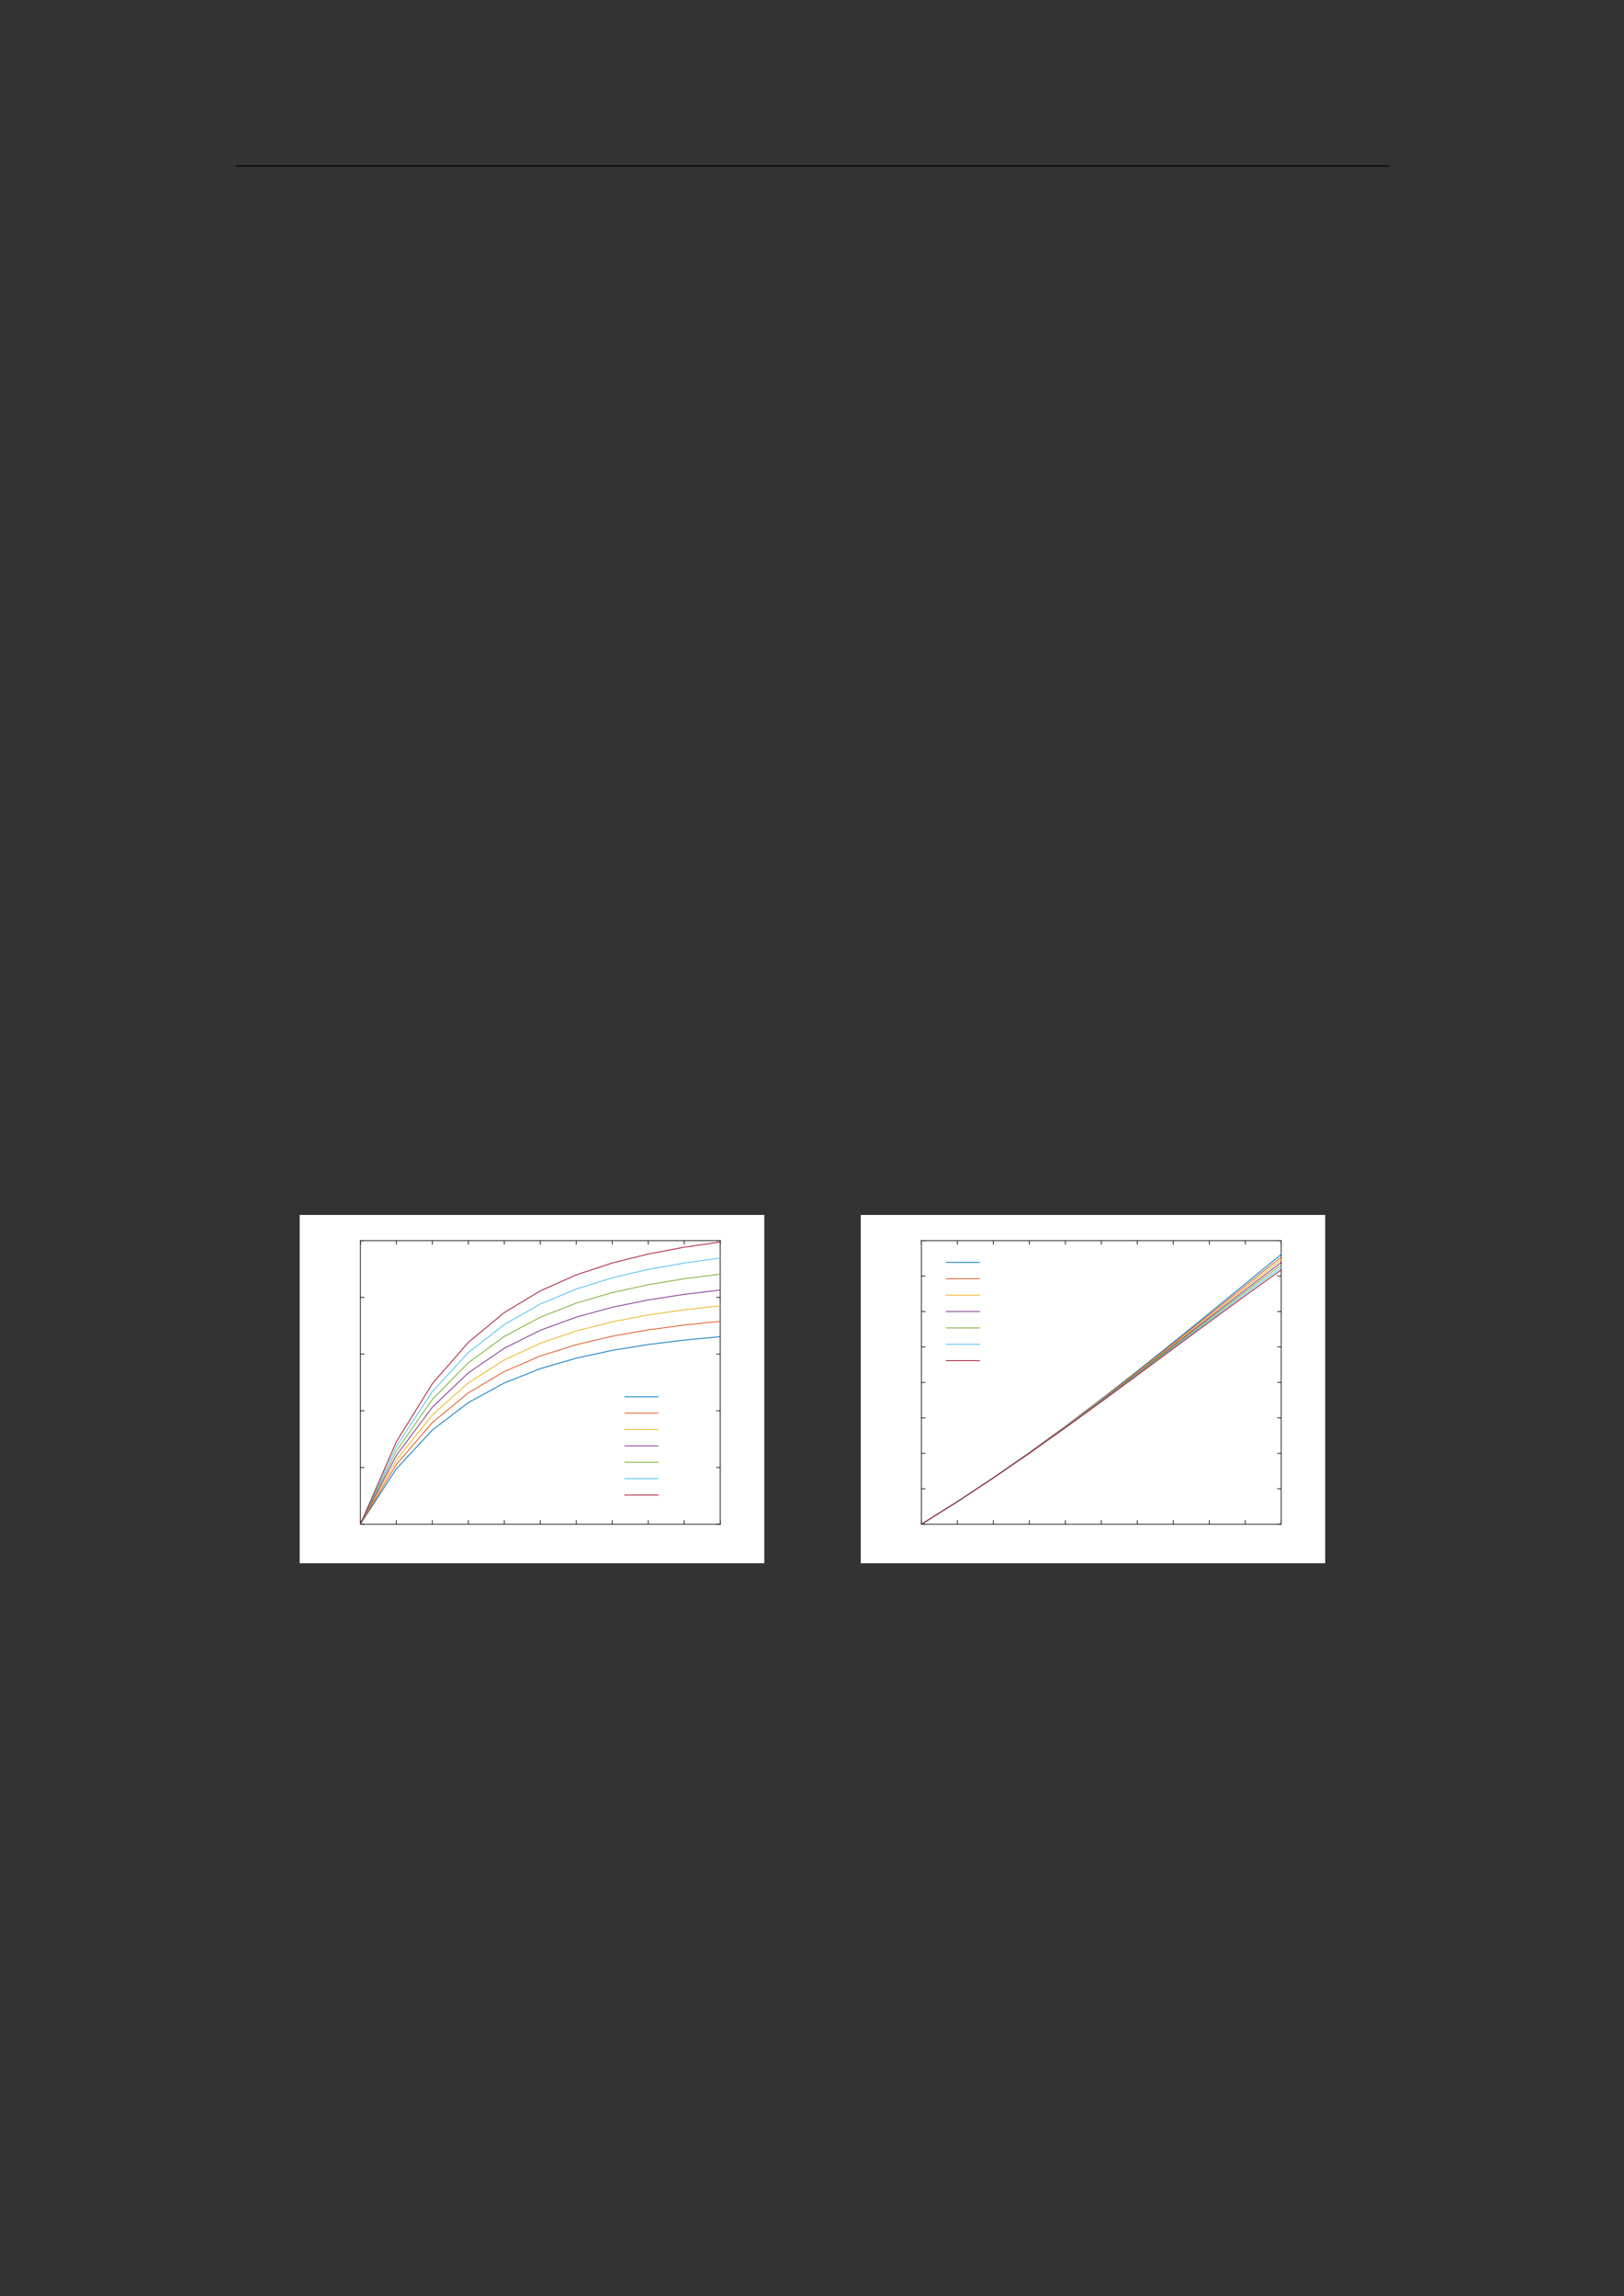<svg xmlns="http://www.w3.org/2000/svg" xmlns:xlink="http://www.w3.org/1999/xlink" id="body_19" preserveAspectRatio="xMinYMin meet" viewBox="0 0 793 1121"><rect x="0" y="0" width="793" height="1121" fill="#333333" stroke="none"/><defs><clipPath id="1"><path d="M0 841L0 -0.89L0 -0.89L595.276 -0.89L595.276 -0.89L595.276 841L595.276 841L0 841z" /></clipPath><clipPath id="2"><path d="M109.841 572.551L279.92 572.551L279.92 572.551L279.92 444.992L279.92 444.992L109.841 444.992z" /></clipPath><clipPath id="3"><path d="M315.355 572.551L485.434 572.551L485.434 572.551L485.434 444.992L485.434 444.992L315.355 444.992z" /></clipPath></defs><g transform="matrix(1.333 0 0 1.333 0 0)"><g><g clip-path="url(#1)"><path transform="matrix(1 0 0 -1 0 841)" d="M86.4 780.197L508.876 780.197" stroke="#000000" stroke-width="0.398" fill="none" /><g clip-path="url(#2)"><path transform="matrix(1 0 0 -1 0 841)" d="M109.841 268.449L279.92 268.449L279.92 268.449L279.92 396.008L279.92 396.008L109.841 396.008z" stroke="none" fill="#FFFFFF" fill-rule="winding" /><path transform="matrix(1 0 0 -1 0 841)" d="M109.841 268.449L279.92 268.449L279.92 268.449L279.92 396.008L279.92 396.008L109.841 396.008z" stroke="none" fill="#FFFFFF" fill-rule="winding" /><path transform="matrix(1 0 0 -1 0 841)" d="M132.012 282.724L263.823 282.724L263.823 282.724L263.823 386.593L263.823 386.593L132.012 386.593z" stroke="none" fill="#FFFFFF" fill-rule="winding" /><path transform="matrix(1 0 0 -1 0 841)" d="M132.012 282.724L263.823 282.724" stroke="#262626" stroke-width="0.304" stroke-linecap="square" fill="none" /><path transform="matrix(1 0 0 -1 0 841)" d="M132.012 386.593L263.823 386.593" stroke="#262626" stroke-width="0.304" stroke-linecap="square" fill="none" /><path transform="matrix(1 0 0 -1 0 841)" d="M132.012 282.724L132.012 284.042" stroke="#262626" stroke-width="0.304" stroke-linecap="square" fill="none" /><path transform="matrix(1 0 0 -1 0 841)" d="M132.012 386.593L132.012 385.275" stroke="#262626" stroke-width="0.304" stroke-linecap="square" fill="none" /><path transform="matrix(1 0 0 -1 0 841)" d="M145.193 282.724L145.193 284.042" stroke="#262626" stroke-width="0.304" stroke-linecap="square" fill="none" /><path transform="matrix(1 0 0 -1 0 841)" d="M145.193 386.593L145.193 385.275" stroke="#262626" stroke-width="0.304" stroke-linecap="square" fill="none" /><path transform="matrix(1 0 0 -1 0 841)" d="M158.374 282.724L158.374 284.042" stroke="#262626" stroke-width="0.304" stroke-linecap="square" fill="none" /><path transform="matrix(1 0 0 -1 0 841)" d="M158.374 386.593L158.374 385.275" stroke="#262626" stroke-width="0.304" stroke-linecap="square" fill="none" /><path transform="matrix(1 0 0 -1 0 841)" d="M171.555 282.724L171.555 284.042" stroke="#262626" stroke-width="0.304" stroke-linecap="square" fill="none" /><path transform="matrix(1 0 0 -1 0 841)" d="M171.555 386.593L171.555 385.275" stroke="#262626" stroke-width="0.304" stroke-linecap="square" fill="none" /><path transform="matrix(1 0 0 -1 0 841)" d="M184.737 282.724L184.737 284.042" stroke="#262626" stroke-width="0.304" stroke-linecap="square" fill="none" /><path transform="matrix(1 0 0 -1 0 841)" d="M184.737 386.593L184.737 385.275" stroke="#262626" stroke-width="0.304" stroke-linecap="square" fill="none" /><path transform="matrix(1 0 0 -1 0 841)" d="M197.918 282.724L197.918 284.042" stroke="#262626" stroke-width="0.304" stroke-linecap="square" fill="none" /><path transform="matrix(1 0 0 -1 0 841)" d="M197.918 386.593L197.918 385.275" stroke="#262626" stroke-width="0.304" stroke-linecap="square" fill="none" /><path transform="matrix(1 0 0 -1 0 841)" d="M211.099 282.724L211.099 284.042" stroke="#262626" stroke-width="0.304" stroke-linecap="square" fill="none" /><path transform="matrix(1 0 0 -1 0 841)" d="M211.099 386.593L211.099 385.275" stroke="#262626" stroke-width="0.304" stroke-linecap="square" fill="none" /><path transform="matrix(1 0 0 -1 0 841)" d="M224.28 282.724L224.28 284.042" stroke="#262626" stroke-width="0.304" stroke-linecap="square" fill="none" /><path transform="matrix(1 0 0 -1 0 841)" d="M224.28 386.593L224.28 385.275" stroke="#262626" stroke-width="0.304" stroke-linecap="square" fill="none" /><path transform="matrix(1 0 0 -1 0 841)" d="M237.461 282.724L237.461 284.042" stroke="#262626" stroke-width="0.304" stroke-linecap="square" fill="none" /><path transform="matrix(1 0 0 -1 0 841)" d="M237.461 386.593L237.461 385.275" stroke="#262626" stroke-width="0.304" stroke-linecap="square" fill="none" /><path transform="matrix(1 0 0 -1 0 841)" d="M250.642 282.724L250.642 284.042" stroke="#262626" stroke-width="0.304" stroke-linecap="square" fill="none" /><path transform="matrix(1 0 0 -1 0 841)" d="M250.642 386.593L250.642 385.275" stroke="#262626" stroke-width="0.304" stroke-linecap="square" fill="none" /><path transform="matrix(1 0 0 -1 0 841)" d="M263.823 282.724L263.823 284.042" stroke="#262626" stroke-width="0.304" stroke-linecap="square" fill="none" /><path transform="matrix(1 0 0 -1 0 841)" d="M263.823 386.593L263.823 385.275" stroke="#262626" stroke-width="0.304" stroke-linecap="square" fill="none" /><path transform="matrix(1 0 0 -1 0 841)" d="M132.012 282.724L132.012 386.593" stroke="#262626" stroke-width="0.304" stroke-linecap="square" fill="none" /><path transform="matrix(1 0 0 -1 0 841)" d="M263.823 282.724L263.823 386.593" stroke="#262626" stroke-width="0.304" stroke-linecap="square" fill="none" /><path transform="matrix(1 0 0 -1 0 841)" d="M132.012 282.724L133.33 282.724" stroke="#262626" stroke-width="0.304" stroke-linecap="square" fill="none" /><path transform="matrix(1 0 0 -1 0 841)" d="M263.823 282.724L262.505 282.724" stroke="#262626" stroke-width="0.304" stroke-linecap="square" fill="none" /><path transform="matrix(1 0 0 -1 0 841)" d="M132.012 303.497L133.33 303.497" stroke="#262626" stroke-width="0.304" stroke-linecap="square" fill="none" /><path transform="matrix(1 0 0 -1 0 841)" d="M263.823 303.497L262.505 303.497" stroke="#262626" stroke-width="0.304" stroke-linecap="square" fill="none" /><path transform="matrix(1 0 0 -1 0 841)" d="M132.012 324.271L133.33 324.271" stroke="#262626" stroke-width="0.304" stroke-linecap="square" fill="none" /><path transform="matrix(1 0 0 -1 0 841)" d="M263.823 324.271L262.505 324.271" stroke="#262626" stroke-width="0.304" stroke-linecap="square" fill="none" /><path transform="matrix(1 0 0 -1 0 841)" d="M132.012 345.045L133.33 345.045" stroke="#262626" stroke-width="0.304" stroke-linecap="square" fill="none" /><path transform="matrix(1 0 0 -1 0 841)" d="M263.823 345.045L262.505 345.045" stroke="#262626" stroke-width="0.304" stroke-linecap="square" fill="none" /><path transform="matrix(1 0 0 -1 0 841)" d="M132.012 365.819L133.33 365.819" stroke="#262626" stroke-width="0.304" stroke-linecap="square" fill="none" /><path transform="matrix(1 0 0 -1 0 841)" d="M263.823 365.819L262.505 365.819" stroke="#262626" stroke-width="0.304" stroke-linecap="square" fill="none" /><path transform="matrix(1 0 0 -1 0 841)" d="M132.012 386.593L133.33 386.593" stroke="#262626" stroke-width="0.304" stroke-linecap="square" fill="none" /><path transform="matrix(1 0 0 -1 0 841)" d="M263.823 386.593L262.505 386.593" stroke="#262626" stroke-width="0.304" stroke-linecap="square" fill="none" /><path transform="matrix(1 0 0 -1 0 841)" d="M132.012 282.724L145.193 303.019L145.193 303.019L158.374 317.21L158.374 317.21L171.555 327.262L171.555 327.262L184.737 334.472L184.737 334.472L197.918 339.707L197.918 339.707L211.099 343.553L211.099 343.553L224.28 346.409L224.28 346.409L237.461 348.552L237.461 348.552L250.642 350.176L250.642 350.176L263.823 351.418" stroke="#0072BD" stroke-width="0.304" stroke-linecap="square" fill="none" /><path transform="matrix(1 0 0 -1 0 841)" d="M132.012 282.724L145.193 304.635L145.193 304.635L158.374 319.974L158.374 319.974L171.555 330.85L171.555 330.85L184.737 338.657L184.737 338.657L197.918 344.33L197.918 344.33L211.099 348.498L211.099 348.498L224.28 351.596L224.28 351.596L237.461 353.922L237.461 353.922L250.642 355.684L250.642 355.684L263.823 357.032" stroke="#D95319" stroke-width="0.304" stroke-linecap="square" fill="none" /><path transform="matrix(1 0 0 -1 0 841)" d="M132.012 282.724L145.193 306.269L145.193 306.269L158.374 322.774L158.374 322.774L171.555 334.486L171.555 334.486L184.737 342.901L184.737 342.901L197.918 349.017L197.918 349.017L211.099 353.516L211.099 353.516L224.28 356.859L224.28 356.859L237.461 359.37L237.461 359.37L250.642 361.274L250.642 361.274L263.823 362.731" stroke="#EDB120" stroke-width="0.304" stroke-linecap="square" fill="none" /><path transform="matrix(1 0 0 -1 0 841)" d="M132.012 282.724L145.193 307.92L145.193 307.92L158.374 325.602L158.374 325.602L171.555 338.162L171.555 338.162L184.737 347.191L184.737 347.191L197.918 353.76L197.918 353.76L211.099 358.592L211.099 358.592L224.28 362.186L224.28 362.186L237.461 364.886L237.461 364.886L250.642 366.933L250.642 366.933L263.823 368.5" stroke="#7E2F8E" stroke-width="0.304" stroke-linecap="square" fill="none" /><path transform="matrix(1 0 0 -1 0 841)" d="M132.012 282.724L145.193 309.581L145.193 309.581L158.374 328.452L158.374 328.452L171.555 341.868L171.555 341.868L184.737 351.52L184.737 351.52L197.918 358.545L197.918 358.545L211.099 363.716L211.099 363.716L224.28 367.562L224.28 367.562L237.461 370.454L237.461 370.454L250.642 372.647L250.642 372.647L263.823 374.326" stroke="#77AC30" stroke-width="0.304" stroke-linecap="square" fill="none" /><path transform="matrix(1 0 0 -1 0 841)" d="M132.012 282.724L145.193 311.251L145.193 311.251L158.374 331.318L158.374 331.318L171.555 345.596L171.555 345.596L184.737 355.876L184.737 355.876L197.918 363.362L197.918 363.362L211.099 368.875L211.099 368.875L224.28 372.978L224.28 372.978L237.461 376.062L237.461 376.062L250.642 378.403L250.642 378.403L263.823 380.196" stroke="#4DBEEE" stroke-width="0.304" stroke-linecap="square" fill="none" /><path transform="matrix(1 0 0 -1 0 841)" d="M132.012 282.724L145.193 312.926L145.193 312.926L158.374 334.194L158.374 334.194L171.555 349.34L171.555 349.34L184.737 360.251L184.737 360.251L197.918 368.202L197.918 368.202L211.099 374.059L211.099 374.059L224.28 378.42L224.28 378.42L237.461 381.699L237.461 381.699L250.642 384.189L250.642 384.189L263.823 386.096" stroke="#A2142F" stroke-width="0.304" stroke-linecap="square" fill="none" /><path transform="matrix(1 0 0 -1 0 841)" d="M226.467 289.709L256.838 289.709L256.838 289.709L256.838 333.14L256.838 333.14L226.467 333.14z" stroke="none" fill="#FFFFFF" fill-rule="winding" /><path transform="matrix(1 0 0 -1 0 841)" d="M228.896 329.427L241.045 329.427" stroke="#0072BD" stroke-width="0.304" stroke-linecap="square" fill="none" /><path transform="matrix(1 0 0 -1 0 841)" d="M228.896 323.427L241.045 323.427" stroke="#D95319" stroke-width="0.304" stroke-linecap="square" fill="none" /><path transform="matrix(1 0 0 -1 0 841)" d="M228.896 317.425L241.045 317.425" stroke="#EDB120" stroke-width="0.304" stroke-linecap="square" fill="none" /><path transform="matrix(1 0 0 -1 0 841)" d="M228.896 311.424L241.045 311.424" stroke="#7E2F8E" stroke-width="0.304" stroke-linecap="square" fill="none" /><path transform="matrix(1 0 0 -1 0 841)" d="M228.896 305.423L241.045 305.423" stroke="#77AC30" stroke-width="0.304" stroke-linecap="square" fill="none" /><path transform="matrix(1 0 0 -1 0 841)" d="M228.896 299.422L241.045 299.422" stroke="#4DBEEE" stroke-width="0.304" stroke-linecap="square" fill="none" /><path transform="matrix(1 0 0 -1 0 841)" d="M228.896 293.421L241.045 293.421" stroke="#A2142F" stroke-width="0.304" stroke-linecap="square" fill="none" /><path transform="matrix(1 0 0 -1 0 841)" d="M226.467 289.709L226.467 333.14L226.467 333.14L256.838 333.14L256.838 333.14L256.838 289.709L256.838 289.709L226.467 289.709" stroke="#FFFFFF" stroke-width="0.304" stroke-linecap="square" fill="none" /></g><g clip-path="url(#3)"><path transform="matrix(1 0 0 -1 0 841)" d="M315.355 268.449L485.434 268.449L485.434 268.449L485.434 396.008L485.434 396.008L315.355 396.008z" stroke="none" fill="#FFFFFF" fill-rule="winding" /><path transform="matrix(1 0 0 -1 0 841)" d="M315.355 268.449L485.434 268.449L485.434 268.449L485.434 396.008L485.434 396.008L315.355 396.008z" stroke="none" fill="#FFFFFF" fill-rule="winding" /><path transform="matrix(1 0 0 -1 0 841)" d="M337.526 282.724L469.337 282.724L469.337 282.724L469.337 386.593L469.337 386.593L337.526 386.593z" stroke="none" fill="#FFFFFF" fill-rule="winding" /><path transform="matrix(1 0 0 -1 0 841)" d="M337.526 282.724L469.337 282.724" stroke="#262626" stroke-width="0.304" stroke-linecap="square" fill="none" /><path transform="matrix(1 0 0 -1 0 841)" d="M337.526 386.593L469.337 386.593" stroke="#262626" stroke-width="0.304" stroke-linecap="square" fill="none" /><path transform="matrix(1 0 0 -1 0 841)" d="M337.526 282.724L337.526 284.042" stroke="#262626" stroke-width="0.304" stroke-linecap="square" fill="none" /><path transform="matrix(1 0 0 -1 0 841)" d="M337.526 386.593L337.526 385.275" stroke="#262626" stroke-width="0.304" stroke-linecap="square" fill="none" /><path transform="matrix(1 0 0 -1 0 841)" d="M350.707 282.724L350.707 284.042" stroke="#262626" stroke-width="0.304" stroke-linecap="square" fill="none" /><path transform="matrix(1 0 0 -1 0 841)" d="M350.707 386.593L350.707 385.275" stroke="#262626" stroke-width="0.304" stroke-linecap="square" fill="none" /><path transform="matrix(1 0 0 -1 0 841)" d="M363.888 282.724L363.888 284.042" stroke="#262626" stroke-width="0.304" stroke-linecap="square" fill="none" /><path transform="matrix(1 0 0 -1 0 841)" d="M363.888 386.593L363.888 385.275" stroke="#262626" stroke-width="0.304" stroke-linecap="square" fill="none" /><path transform="matrix(1 0 0 -1 0 841)" d="M377.069 282.724L377.069 284.042" stroke="#262626" stroke-width="0.304" stroke-linecap="square" fill="none" /><path transform="matrix(1 0 0 -1 0 841)" d="M377.069 386.593L377.069 385.275" stroke="#262626" stroke-width="0.304" stroke-linecap="square" fill="none" /><path transform="matrix(1 0 0 -1 0 841)" d="M390.25 282.724L390.25 284.042" stroke="#262626" stroke-width="0.304" stroke-linecap="square" fill="none" /><path transform="matrix(1 0 0 -1 0 841)" d="M390.25 386.593L390.25 385.275" stroke="#262626" stroke-width="0.304" stroke-linecap="square" fill="none" /><path transform="matrix(1 0 0 -1 0 841)" d="M403.432 282.724L403.432 284.042" stroke="#262626" stroke-width="0.304" stroke-linecap="square" fill="none" /><path transform="matrix(1 0 0 -1 0 841)" d="M403.432 386.593L403.432 385.275" stroke="#262626" stroke-width="0.304" stroke-linecap="square" fill="none" /><path transform="matrix(1 0 0 -1 0 841)" d="M416.613 282.724L416.613 284.042" stroke="#262626" stroke-width="0.304" stroke-linecap="square" fill="none" /><path transform="matrix(1 0 0 -1 0 841)" d="M416.613 386.593L416.613 385.275" stroke="#262626" stroke-width="0.304" stroke-linecap="square" fill="none" /><path transform="matrix(1 0 0 -1 0 841)" d="M429.794 282.724L429.794 284.042" stroke="#262626" stroke-width="0.304" stroke-linecap="square" fill="none" /><path transform="matrix(1 0 0 -1 0 841)" d="M429.794 386.593L429.794 385.275" stroke="#262626" stroke-width="0.304" stroke-linecap="square" fill="none" /><path transform="matrix(1 0 0 -1 0 841)" d="M442.975 282.724L442.975 284.042" stroke="#262626" stroke-width="0.304" stroke-linecap="square" fill="none" /><path transform="matrix(1 0 0 -1 0 841)" d="M442.975 386.593L442.975 385.275" stroke="#262626" stroke-width="0.304" stroke-linecap="square" fill="none" /><path transform="matrix(1 0 0 -1 0 841)" d="M456.156 282.724L456.156 284.042" stroke="#262626" stroke-width="0.304" stroke-linecap="square" fill="none" /><path transform="matrix(1 0 0 -1 0 841)" d="M456.156 386.593L456.156 385.275" stroke="#262626" stroke-width="0.304" stroke-linecap="square" fill="none" /><path transform="matrix(1 0 0 -1 0 841)" d="M469.337 282.724L469.337 284.042" stroke="#262626" stroke-width="0.304" stroke-linecap="square" fill="none" /><path transform="matrix(1 0 0 -1 0 841)" d="M469.337 386.593L469.337 385.275" stroke="#262626" stroke-width="0.304" stroke-linecap="square" fill="none" /><path transform="matrix(1 0 0 -1 0 841)" d="M337.526 282.724L337.526 386.593" stroke="#262626" stroke-width="0.304" stroke-linecap="square" fill="none" /><path transform="matrix(1 0 0 -1 0 841)" d="M469.337 282.724L469.337 386.593" stroke="#262626" stroke-width="0.304" stroke-linecap="square" fill="none" /><path transform="matrix(1 0 0 -1 0 841)" d="M337.526 282.724L338.844 282.724" stroke="#262626" stroke-width="0.304" stroke-linecap="square" fill="none" /><path transform="matrix(1 0 0 -1 0 841)" d="M469.337 282.724L468.019 282.724" stroke="#262626" stroke-width="0.304" stroke-linecap="square" fill="none" /><path transform="matrix(1 0 0 -1 0 841)" d="M337.526 295.707L338.844 295.707" stroke="#262626" stroke-width="0.304" stroke-linecap="square" fill="none" /><path transform="matrix(1 0 0 -1 0 841)" d="M469.337 295.707L468.019 295.707" stroke="#262626" stroke-width="0.304" stroke-linecap="square" fill="none" /><path transform="matrix(1 0 0 -1 0 841)" d="M337.526 308.691L338.844 308.691" stroke="#262626" stroke-width="0.304" stroke-linecap="square" fill="none" /><path transform="matrix(1 0 0 -1 0 841)" d="M469.337 308.691L468.019 308.691" stroke="#262626" stroke-width="0.304" stroke-linecap="square" fill="none" /><path transform="matrix(1 0 0 -1 0 841)" d="M337.526 321.675L338.844 321.675" stroke="#262626" stroke-width="0.304" stroke-linecap="square" fill="none" /><path transform="matrix(1 0 0 -1 0 841)" d="M469.337 321.675L468.019 321.675" stroke="#262626" stroke-width="0.304" stroke-linecap="square" fill="none" /><path transform="matrix(1 0 0 -1 0 841)" d="M337.526 334.658L338.844 334.658" stroke="#262626" stroke-width="0.304" stroke-linecap="square" fill="none" /><path transform="matrix(1 0 0 -1 0 841)" d="M469.337 334.658L468.019 334.658" stroke="#262626" stroke-width="0.304" stroke-linecap="square" fill="none" /><path transform="matrix(1 0 0 -1 0 841)" d="M337.526 347.642L338.844 347.642" stroke="#262626" stroke-width="0.304" stroke-linecap="square" fill="none" /><path transform="matrix(1 0 0 -1 0 841)" d="M469.337 347.642L468.019 347.642" stroke="#262626" stroke-width="0.304" stroke-linecap="square" fill="none" /><path transform="matrix(1 0 0 -1 0 841)" d="M337.526 360.626L338.844 360.626" stroke="#262626" stroke-width="0.304" stroke-linecap="square" fill="none" /><path transform="matrix(1 0 0 -1 0 841)" d="M469.337 360.626L468.019 360.626" stroke="#262626" stroke-width="0.304" stroke-linecap="square" fill="none" /><path transform="matrix(1 0 0 -1 0 841)" d="M337.526 373.61L338.844 373.61" stroke="#262626" stroke-width="0.304" stroke-linecap="square" fill="none" /><path transform="matrix(1 0 0 -1 0 841)" d="M469.337 373.61L468.019 373.61" stroke="#262626" stroke-width="0.304" stroke-linecap="square" fill="none" /><path transform="matrix(1 0 0 -1 0 841)" d="M337.526 386.593L338.844 386.593" stroke="#262626" stroke-width="0.304" stroke-linecap="square" fill="none" /><path transform="matrix(1 0 0 -1 0 841)" d="M469.337 386.593L468.019 386.593" stroke="#262626" stroke-width="0.304" stroke-linecap="square" fill="none" /><path transform="matrix(1 0 0 -1 0 841)" d="M337.526 282.724L350.707 291.011L350.707 291.011L363.888 299.775L363.888 299.775L377.069 308.982L377.069 308.982L390.25 318.594L390.25 318.594L403.432 328.561L403.432 328.561L416.613 338.829L416.613 338.829L429.794 349.333L429.794 349.333L442.975 360.006L442.975 360.006L456.156 370.775L456.156 370.775L469.337 381.564" stroke="#0072BD" stroke-width="0.304" stroke-linecap="square" fill="none" /><path transform="matrix(1 0 0 -1 0 841)" d="M337.526 282.724L350.707 291.007L350.707 291.007L363.888 299.754L363.888 299.754L377.069 308.93L377.069 308.93L390.25 318.492L390.25 318.492L403.432 328.388L403.432 328.388L416.613 338.557L416.613 338.557L429.794 348.934L429.794 348.934L442.975 359.446L442.975 359.446L456.156 370.017L456.156 370.017L469.337 380.572" stroke="#D95319" stroke-width="0.304" stroke-linecap="square" fill="none" /><path transform="matrix(1 0 0 -1 0 841)" d="M337.526 282.724L350.707 291.003L350.707 291.003L363.888 299.735L363.888 299.735L377.069 308.881L377.069 308.881L390.25 318.395L390.25 318.395L403.432 328.219L403.432 328.219L416.613 338.291L416.613 338.291L429.794 348.541L429.794 348.541L442.975 358.894L442.975 358.894L456.156 369.271L456.156 369.271L469.337 379.596" stroke="#EDB120" stroke-width="0.304" stroke-linecap="square" fill="none" /><path transform="matrix(1 0 0 -1 0 841)" d="M337.526 282.724L350.707 291L350.707 291L363.888 299.718L363.888 299.718L377.069 308.836L377.069 308.836L390.25 318.301L390.25 318.301L403.432 328.055L403.432 328.055L416.613 338.031L416.613 338.031L429.794 348.156L429.794 348.156L442.975 358.352L442.975 358.352L456.156 368.54L456.156 368.54L469.337 378.639" stroke="#7E2F8E" stroke-width="0.304" stroke-linecap="square" fill="none" /><path transform="matrix(1 0 0 -1 0 841)" d="M337.526 282.724L350.707 290.999L350.707 290.999L363.888 299.704L363.888 299.704L377.069 308.793L377.069 308.793L390.25 318.211L390.25 318.211L403.432 327.896L403.432 327.896L416.613 337.778L416.613 337.778L429.794 347.779L429.794 347.779L442.975 357.822L442.975 357.822L456.156 367.823L456.156 367.823L469.337 377.704" stroke="#77AC30" stroke-width="0.304" stroke-linecap="square" fill="none" /><path transform="matrix(1 0 0 -1 0 841)" d="M337.526 282.724L350.707 290.999L350.707 290.999L363.888 299.692L363.888 299.692L377.069 308.754L377.069 308.754L390.25 318.127L390.25 318.127L403.432 327.744L403.432 327.744L416.613 337.533L416.613 337.533L429.794 347.413L429.794 347.413L442.975 357.305L442.975 357.305L456.156 367.124L456.156 367.124L469.337 376.793" stroke="#4DBEEE" stroke-width="0.304" stroke-linecap="square" fill="none" /><path transform="matrix(1 0 0 -1 0 841)" d="M337.526 282.724L350.707 291L350.707 291L363.888 299.683L363.888 299.683L377.069 308.719L377.069 308.719L390.25 318.048L390.25 318.048L403.432 327.599L403.432 327.599L416.613 337.296L416.613 337.296L429.794 347.059L429.794 347.059L442.975 356.803L442.975 356.803L456.156 366.445L456.156 366.445L469.337 375.907" stroke="#A2142F" stroke-width="0.304" stroke-linecap="square" fill="none" /><path transform="matrix(1 0 0 -1 0 841)" d="M344.208 338.91L374.579 338.91L374.579 338.91L374.579 382.341L374.579 382.341L344.208 382.341z" stroke="none" fill="#FFFFFF" fill-rule="winding" /><path transform="matrix(1 0 0 -1 0 841)" d="M346.637 378.629L358.786 378.629" stroke="#0072BD" stroke-width="0.304" stroke-linecap="square" fill="none" /><path transform="matrix(1 0 0 -1 0 841)" d="M346.637 372.628L358.786 372.628" stroke="#D95319" stroke-width="0.304" stroke-linecap="square" fill="none" /><path transform="matrix(1 0 0 -1 0 841)" d="M346.637 366.627L358.786 366.627" stroke="#EDB120" stroke-width="0.304" stroke-linecap="square" fill="none" /><path transform="matrix(1 0 0 -1 0 841)" d="M346.637 360.626L358.786 360.626" stroke="#7E2F8E" stroke-width="0.304" stroke-linecap="square" fill="none" /><path transform="matrix(1 0 0 -1 0 841)" d="M346.637 354.625L358.786 354.625" stroke="#77AC30" stroke-width="0.304" stroke-linecap="square" fill="none" /><path transform="matrix(1 0 0 -1 0 841)" d="M346.637 348.623L358.786 348.623" stroke="#4DBEEE" stroke-width="0.304" stroke-linecap="square" fill="none" /><path transform="matrix(1 0 0 -1 0 841)" d="M346.637 342.623L358.786 342.623" stroke="#A2142F" stroke-width="0.304" stroke-linecap="square" fill="none" /><path transform="matrix(1 0 0 -1 0 841)" d="M344.208 338.91L344.208 382.341L344.208 382.341L374.579 382.341L374.579 382.341L374.579 338.91L374.579 338.91L344.208 338.91" stroke="#FFFFFF" stroke-width="0.304" stroke-linecap="square" fill="none" /></g></g></g></g></svg>